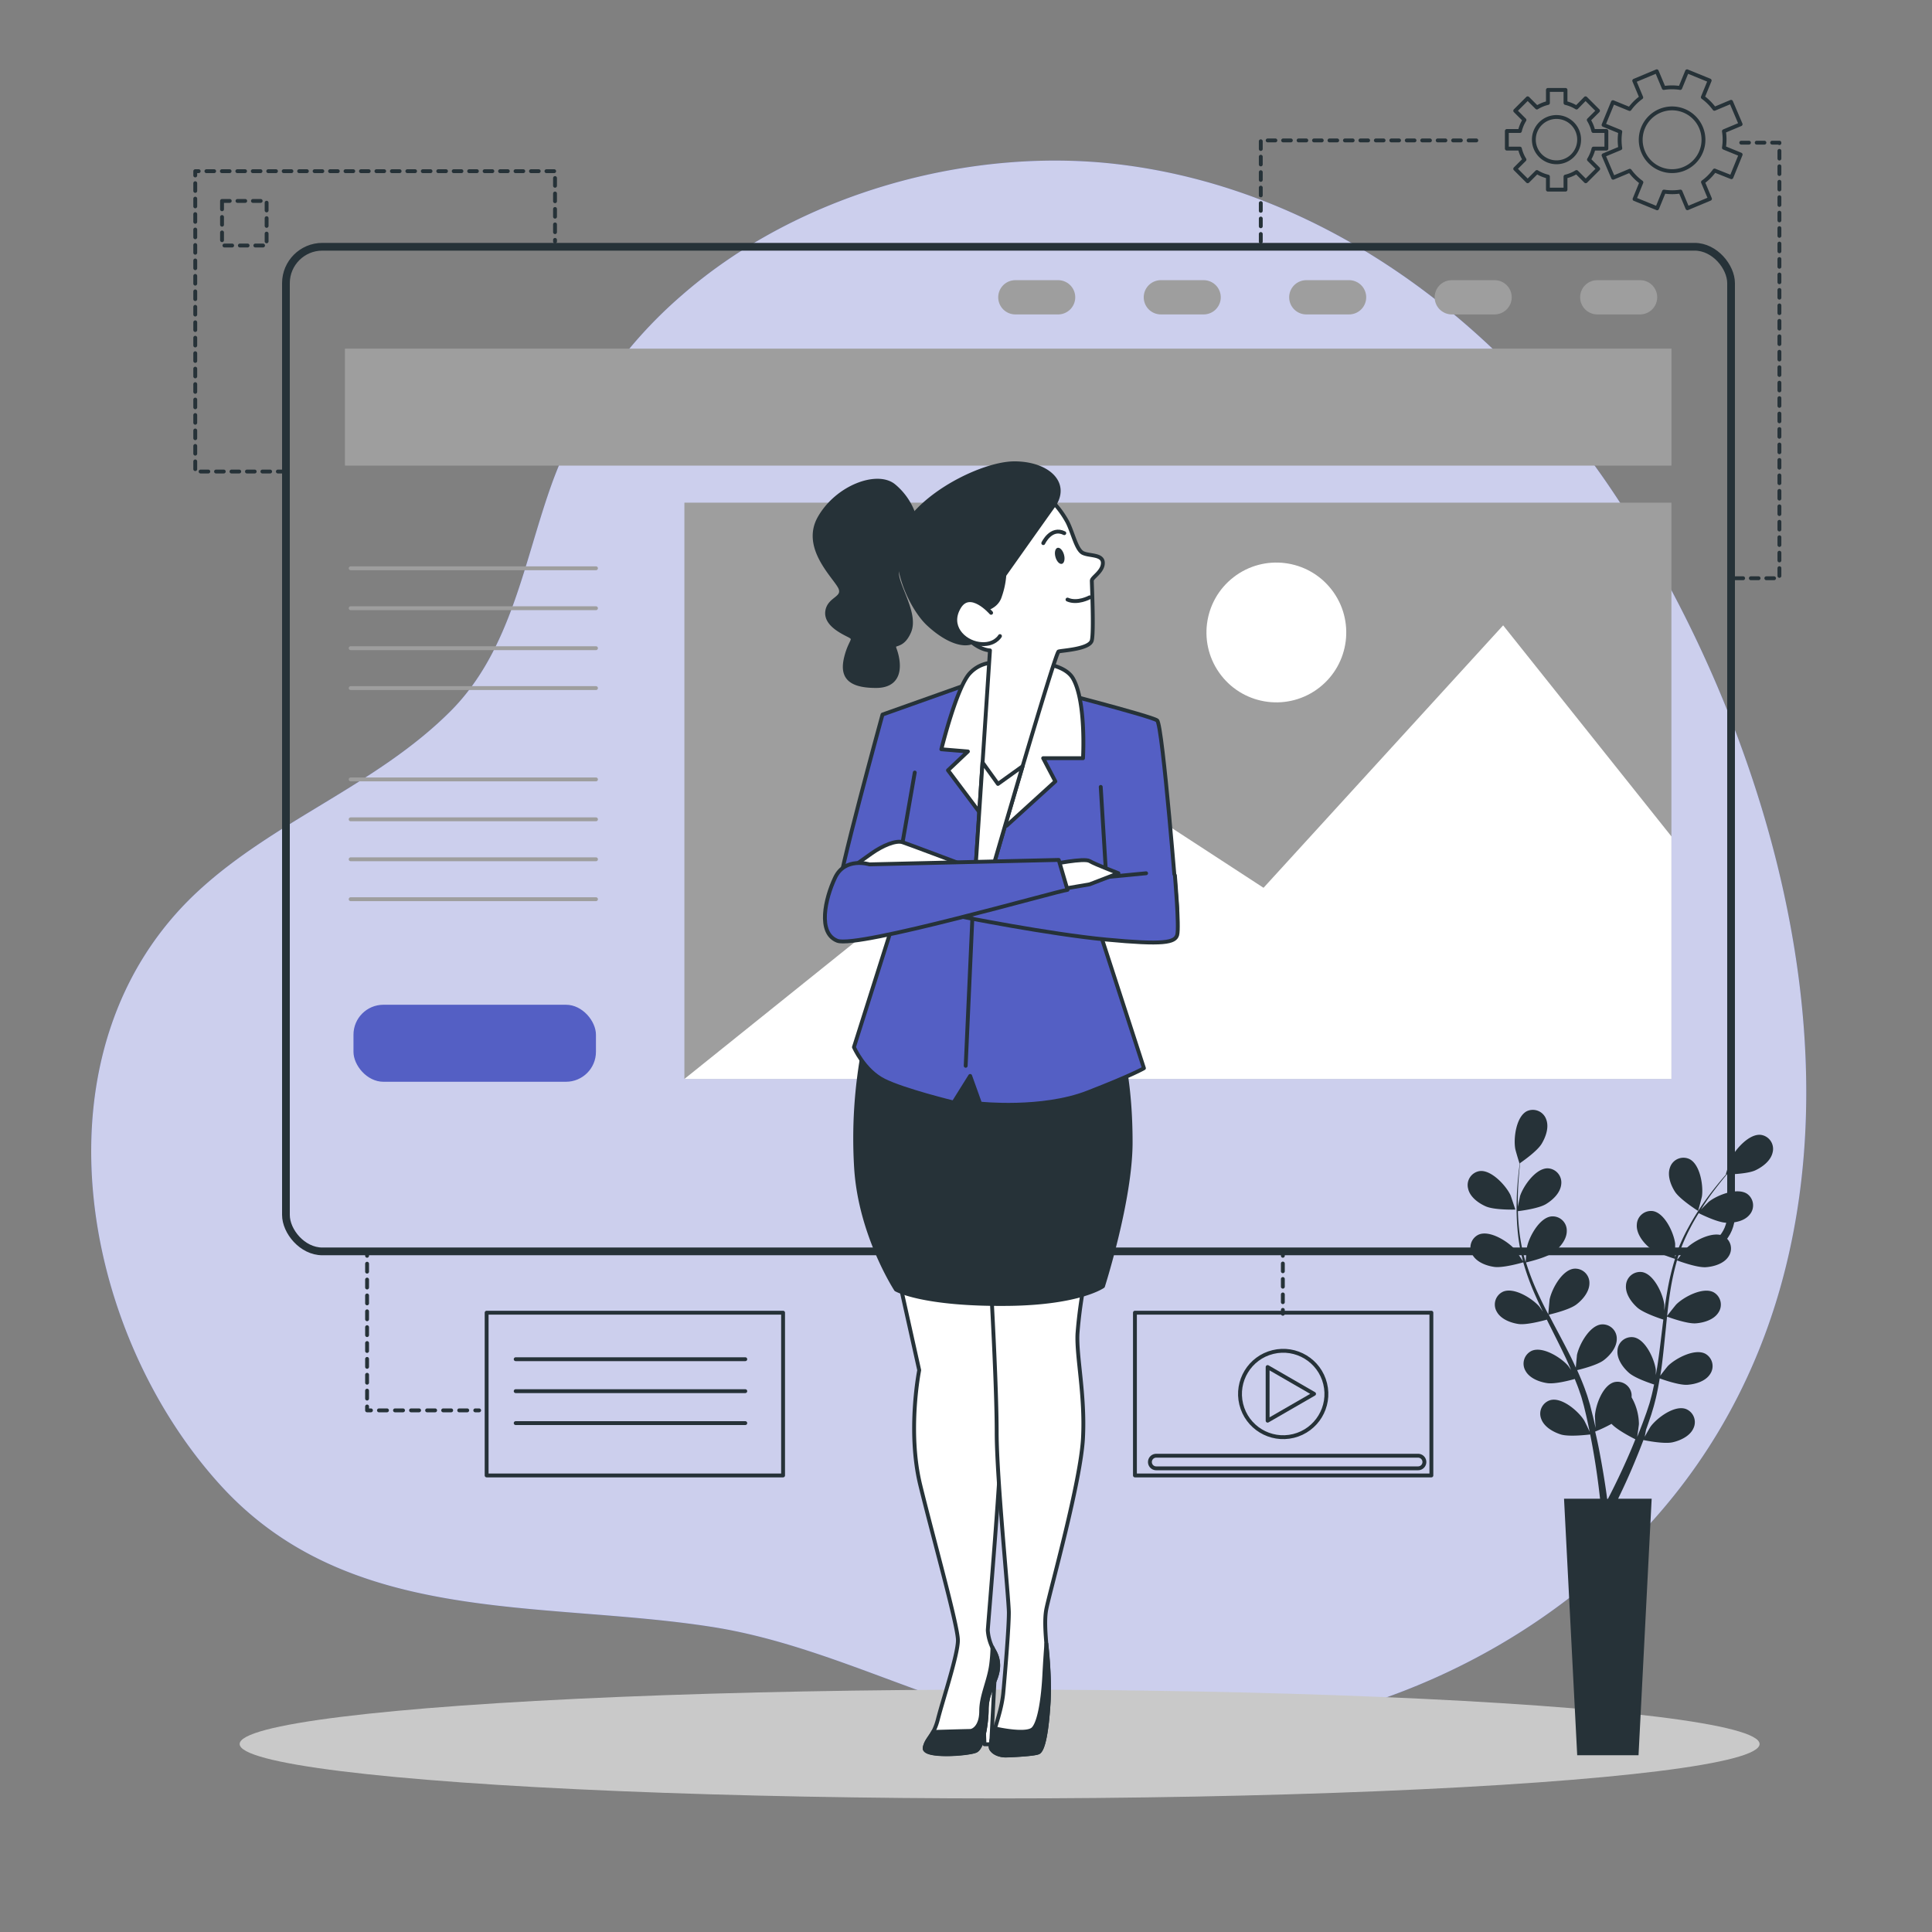 <svg xmlns="http://www.w3.org/2000/svg" viewBox="0 0 500 500"><rect x="0" y="0" width="500" height="500" fill="#808080" stroke="none"/><g id="freepik--background-simple--inject-2"><path d="M465.62,254.08c-5.47-43.4-22.64-86.58-45-121.88C391.57,86.27,345.12,49.42,290,42.59c-39-4.83-83.46,7.48-113.62,33.89A117.45,117.45,0,0,0,143,124.68c-7.38,20.27-10.53,43.49-26.43,59.4-19.12,19.12-45.51,28.26-65.26,46.51-43.78,40.46-31,113.55,5.88,153.92C90.41,420.85,139.67,414.13,184,421c33.62,5.2,62.72,24.16,97.09,27.74,49.71,5.19,101-11.45,137.5-45.82C461,362.88,472.45,308.31,465.62,254.08Z" style="fill:#545FC4"></path><path d="M465.62,254.08c-5.47-43.4-22.64-86.58-45-121.88C391.57,86.27,345.12,49.42,290,42.59c-39-4.83-83.46,7.48-113.62,33.89A117.45,117.45,0,0,0,143,124.68c-7.38,20.27-10.53,43.49-26.43,59.4-19.12,19.12-45.51,28.26-65.26,46.51-43.78,40.46-31,113.55,5.88,153.92C90.41,420.85,139.67,414.13,184,421c33.62,5.2,62.72,24.16,97.09,27.74,49.71,5.19,101-11.45,137.5-45.82C461,362.88,472.45,308.31,465.62,254.08Z" style="fill:#fff;opacity:0.7"></path></g><g id="freepik--landing-page--inject-2"><rect x="74" y="63.86" width="374" height="260" rx="9.43" style="fill:none;stroke:#263238;stroke-linecap:round;stroke-linejoin:round;stroke-width:2px"></rect><rect x="89.27" y="90.23" width="343.3" height="30.27" style="fill:#9e9e9e"></rect><path d="M273.84,81.37H262.77a4.43,4.43,0,0,1-4.43-4.43h0a4.43,4.43,0,0,1,4.43-4.43h11.07a4.43,4.43,0,0,1,4.43,4.43h0A4.43,4.43,0,0,1,273.84,81.37Z" style="fill:#9e9e9e"></path><path d="M311.49,81.37H300.42A4.43,4.43,0,0,1,296,76.94h0a4.43,4.43,0,0,1,4.43-4.43h11.07a4.43,4.43,0,0,1,4.43,4.43h0A4.43,4.43,0,0,1,311.49,81.37Z" style="fill:#9e9e9e"></path><path d="M349.14,81.37H338.07a4.43,4.43,0,0,1-4.43-4.43h0a4.43,4.43,0,0,1,4.43-4.43h11.07a4.43,4.43,0,0,1,4.43,4.43h0A4.43,4.43,0,0,1,349.14,81.37Z" style="fill:#9e9e9e"></path><path d="M386.8,81.37H375.72a4.44,4.44,0,0,1-4.43-4.43h0a4.43,4.43,0,0,1,4.43-4.43H386.8a4.43,4.43,0,0,1,4.43,4.43h0A4.44,4.44,0,0,1,386.8,81.37Z" style="fill:#9e9e9e"></path><path d="M424.45,81.37H413.37a4.44,4.44,0,0,1-4.43-4.43h0a4.43,4.43,0,0,1,4.43-4.43h11.08a4.43,4.43,0,0,1,4.43,4.43h0A4.44,4.44,0,0,1,424.45,81.37Z" style="fill:#9e9e9e"></path><rect x="177.12" y="130.09" width="255.44" height="149.13" style="fill:#9e9e9e"></rect><polygon points="432.57 216.47 389.01 161.84 327 229.76 278.27 198.01 177.13 279.23 432.57 279.23 432.57 216.47" style="fill:#fff"></polygon><circle cx="330.32" cy="163.68" r="18.09" transform="translate(-30.94 237.12) rotate(-37.85)" style="fill:#fff"></circle><line x1="90.75" y1="147.07" x2="154.24" y2="147.07" style="fill:none;stroke:#9e9e9e;stroke-linecap:round;stroke-linejoin:round"></line><line x1="90.75" y1="157.41" x2="154.24" y2="157.41" style="fill:none;stroke:#9e9e9e;stroke-linecap:round;stroke-linejoin:round"></line><line x1="90.75" y1="167.75" x2="154.24" y2="167.75" style="fill:none;stroke:#9e9e9e;stroke-linecap:round;stroke-linejoin:round"></line><line x1="90.75" y1="178.08" x2="154.24" y2="178.08" style="fill:none;stroke:#9e9e9e;stroke-linecap:round;stroke-linejoin:round"></line><line x1="90.75" y1="201.71" x2="154.24" y2="201.71" style="fill:none;stroke:#9e9e9e;stroke-linecap:round;stroke-linejoin:round"></line><line x1="90.75" y1="212.04" x2="154.24" y2="212.04" style="fill:none;stroke:#9e9e9e;stroke-linecap:round;stroke-linejoin:round"></line><line x1="90.75" y1="222.38" x2="154.24" y2="222.38" style="fill:none;stroke:#9e9e9e;stroke-linecap:round;stroke-linejoin:round"></line><line x1="90.75" y1="232.71" x2="154.24" y2="232.71" style="fill:none;stroke:#9e9e9e;stroke-linecap:round;stroke-linejoin:round"></line><rect x="91.48" y="260.03" width="62.75" height="19.93" rx="7.75" style="fill:#545FC4"></rect><path d="M246.83,311.52a3.75,3.75,0,1,0-3.74,3.74A3.74,3.74,0,0,0,246.83,311.52Z" style="fill:#9e9e9e"></path><circle cx="261.47" cy="311.52" r="3.75" style="fill:#9e9e9e"></circle><path d="M283.6,311.52a3.75,3.75,0,1,0-3.75,3.74A3.75,3.75,0,0,0,283.6,311.52Z" style="fill:#9e9e9e"></path></g><g id="freepik--Graphics--inject-2"><rect x="125.94" y="339.72" width="76.72" height="42.12" style="fill:none;stroke:#263238;stroke-linecap:round;stroke-linejoin:round"></rect><line x1="133.46" y1="351.76" x2="192.88" y2="351.76" style="fill:none;stroke:#263238;stroke-linecap:round;stroke-linejoin:round"></line><line x1="133.46" y1="360.03" x2="192.88" y2="360.03" style="fill:none;stroke:#263238;stroke-linecap:round;stroke-linejoin:round"></line><line x1="133.46" y1="368.3" x2="192.88" y2="368.3" style="fill:none;stroke:#263238;stroke-linecap:round;stroke-linejoin:round"></line><circle cx="332.08" cy="360.78" r="11.18" transform="translate(-76.13 89.11) rotate(-13.73)" style="fill:none;stroke:#263238;stroke-linecap:round;stroke-linejoin:round"></circle><polygon points="340.08 360.73 328.06 353.79 328.06 367.67 340.08 360.73" style="fill:none;stroke:#263238;stroke-linecap:round;stroke-linejoin:round"></polygon><rect x="293.72" y="339.72" width="76.72" height="42.12" style="fill:none;stroke:#263238;stroke-linecap:round;stroke-linejoin:round"></rect><path d="M367,380H299.23a1.63,1.63,0,0,1-1.63-1.63h0a1.63,1.63,0,0,1,1.63-1.63H367a1.63,1.63,0,0,1,1.63,1.63h0A1.63,1.63,0,0,1,367,380Z" style="fill:none;stroke:#263238;stroke-linecap:round;stroke-linejoin:round"></path><line x1="124" y1="365" x2="123" y2="365" style="fill:none;stroke:#263238;stroke-linecap:round;stroke-linejoin:round"></line><line x1="120.92" y1="365" x2="97.04" y2="365" style="fill:none;stroke:#263238;stroke-linecap:round;stroke-linejoin:round;stroke-dasharray:2.077,2.077"></line><polyline points="96 365 95 365 95 364" style="fill:none;stroke:#263238;stroke-linecap:round;stroke-linejoin:round"></polyline><line x1="95" y1="361.95" x2="95" y2="326.03" style="fill:none;stroke:#263238;stroke-linecap:round;stroke-linejoin:round;stroke-dasharray:2.053,2.053"></line><line x1="95" y1="325" x2="95" y2="324" style="fill:none;stroke:#263238;stroke-linecap:round;stroke-linejoin:round"></line><line x1="332" y1="340" x2="332" y2="339" style="fill:none;stroke:#263238;stroke-linecap:round;stroke-linejoin:round"></line><line x1="332" y1="337" x2="332" y2="326" style="fill:none;stroke:#263238;stroke-linecap:round;stroke-linejoin:round;stroke-dasharray:2,2"></line><line x1="332" y1="325" x2="332" y2="324" style="fill:none;stroke:#263238;stroke-linecap:round;stroke-linejoin:round"></line><path d="M415.73,38.46V33.9h-3.38a9.54,9.54,0,0,0-1.18-2.85l2.39-2.39-3.22-3.22L408,27.83a9.54,9.54,0,0,0-2.85-1.18V23.27h-4.55v3.38a9.54,9.54,0,0,0-2.85,1.18l-2.39-2.39-3.22,3.22,2.39,2.39a9.54,9.54,0,0,0-1.18,2.85h-3.38v4.56h3.38a9.48,9.48,0,0,0,1.18,2.84l-2.39,2.39,3.22,3.22,2.39-2.39a9.54,9.54,0,0,0,2.85,1.18v3.38h4.55V45.7A9.54,9.54,0,0,0,408,44.52l2.39,2.39,3.22-3.22-2.39-2.39a9.59,9.59,0,0,0,1.18-2.84ZM402.82,42a5.86,5.86,0,1,1,5.86-5.85A5.85,5.85,0,0,1,402.82,42Z" style="fill:none;stroke:#263238;stroke-linecap:round;stroke-linejoin:round"></path><path d="M448.09,45.86,450.48,40l-4.33-1.77a13.58,13.58,0,0,0,0-4.27l4.32-1.81L448,26.35l-4.31,1.81a13.74,13.74,0,0,0-3-3l1.77-4.32-5.85-2.39-1.77,4.32a13.52,13.52,0,0,0-4.26,0l-1.81-4.32-5.83,2.44,1.81,4.32a13.48,13.48,0,0,0-3,3l-4.33-1.77L415,32.33l4.33,1.77a13.58,13.58,0,0,0,0,4.27L415,40.18,417.48,46l4.31-1.81a13.74,13.74,0,0,0,3,3l-1.77,4.33,5.85,2.39,1.77-4.33a13.52,13.52,0,0,0,4.26,0l1.81,4.31,5.83-2.44-1.81-4.32a13.28,13.28,0,0,0,3-3Zm-18.42-2.17a8.12,8.12,0,1,1,10.58-4.44A8.12,8.12,0,0,1,429.67,43.69Z" style="fill:none;stroke:#263238;stroke-linecap:round;stroke-linejoin:round"></path><polyline points="73.91 122.03 50.53 122.03 50.53 44.3 143.64 44.3 143.64 62.5" style="fill:none;stroke:#263238;stroke-linecap:round;stroke-linejoin:round;stroke-dasharray:2"></polyline><rect x="57.46" y="52" width="11.54" height="11.54" style="fill:none;stroke:#263238;stroke-linecap:round;stroke-linejoin:round;stroke-dasharray:2"></rect><polyline points="382.07 36.34 326.29 36.34 326.29 63.07" style="fill:none;stroke:#263238;stroke-linecap:round;stroke-linejoin:round;stroke-dasharray:2"></polyline><polyline points="450.63 36.92 460.51 36.92 460.51 149.65 448.89 149.65" style="fill:none;stroke:#263238;stroke-linecap:round;stroke-linejoin:round;stroke-dasharray:2"></polyline></g><g id="freepik--Floor--inject-2"><ellipse cx="258.7" cy="451.35" rx="196.68" ry="14.08" style="fill:#c9c9c9"></ellipse></g><g id="freepik--Plant--inject-2"><path d="M384.51,312.2c2.23,1,7.66.84,7.66.84s-1.16-3.55-1.27-3.77c-1.19-2.49-5-6.61-8-6.19a3.66,3.66,0,0,0-2.94,4.59C380.44,309.79,382.62,311.37,384.51,312.2Z" style="fill:#263238"></path><path d="M455.69,293.7c-3.08-.33-6.74,3.89-7.86,6.41-.1.22-1.23,3.81-1.17,3.81h.07c-.59.66-1.2,1.38-1.86,2.17-1.2,1.48-2.55,3.16-3.89,5.09a65.51,65.51,0,0,0-4,6.43,47.8,47.8,0,0,0-3.45,7.76l0,.1c0-.9,0-3.44,0-3.64-.35-2.74-2.65-7.82-5.69-8.39a3.67,3.67,0,0,0-4.23,3.45c-.18,2.18,1.4,4.36,2.94,5.73,1.74,1.55,6.56,3.05,6.94,3.17a64.12,64.12,0,0,0-2,8.41c-.3,1.66-.54,3.33-.77,5,0-.78,0-1.49,0-1.58-.36-2.75-2.65-7.83-5.7-8.4a3.67,3.67,0,0,0-4.22,3.45c-.18,2.18,1.4,4.36,2.94,5.73s5.64,2.76,6.73,3.11c-.08.64-.17,1.29-.24,1.94-.38,3.1-.73,6.21-1.18,9.24-.15,1.07-.34,2.11-.53,3.16,0-.7,0-1.28,0-1.37-.36-2.74-2.65-7.83-5.7-8.39a3.65,3.65,0,0,0-4.22,3.44c-.18,2.18,1.4,4.36,2.94,5.73s5.25,2.63,6.54,3.05c-.23,1.06-.45,2.13-.72,3.16-.2.69-.34,1.37-.58,2.06l-.66,2c-.46,1.27-.93,2.6-1.42,3.83-.33.86-.66,1.68-1,2.5.17-1.06.45-3.15.45-3.32a14.18,14.18,0,0,0-1.9-6.92,5.51,5.51,0,0,0,0-.81,3.66,3.66,0,0,0-4.48-3.11c-3,.8-4.89,6.05-5,8.81,0,.16.09,1.94.18,3.06-.15-.65-.29-1.29-.45-2-.32-1.32-.67-2.63-1-4-.21-.68-.41-1.36-.62-2.05s-.48-1.39-.72-2.09c-.6-1.62-1.27-3.23-2-4.84,1.16-.27,5.25-1.32,6.9-2.58s3.37-3.31,3.36-5.5a3.67,3.67,0,0,0-4-3.75c-3.08.33-5.75,5.24-6.31,7.94,0,.17-.21,2.16-.29,3.25-.44-1-.88-1.92-1.35-2.88-1.38-2.77-2.86-5.53-4.32-8.29-.45-.85-.88-1.7-1.32-2.54.41-.1,5.31-1.23,7.15-2.65,1.64-1.25,3.37-3.31,3.36-5.5a3.67,3.67,0,0,0-4-3.75c-3.08.34-5.75,5.24-6.31,8,0,.2-.3,3.06-.33,3.79-1-1.86-1.91-3.73-2.77-5.61a63.55,63.55,0,0,1-3-7.8c.19-.05,5.3-1.21,7.19-2.66,1.64-1.26,3.38-3.31,3.36-5.5a3.66,3.66,0,0,0-4-3.75c-3.07.34-5.74,5.24-6.3,7.95-.05.21-.32,3.29-.33,3.85-.05-.16-.12-.31-.16-.47a46.59,46.59,0,0,1-1.57-8.24c-.17-1.53-.25-3-.29-4.45,1-.12,5.42-.71,7.26-1.83s3.72-2.92,3.95-5.1a3.67,3.67,0,0,0-3.52-4.16c-3.1,0-6.29,4.58-7.14,7.2,0,.15-.36,1.65-.57,2.75,0-.65,0-1.32,0-1.94,0-2.34.15-4.49.3-6.38.09-1.08.19-2.05.3-3,.9-.62,4.48-3.15,5.58-5s1.95-4.31,1.15-6.34a3.66,3.66,0,0,0-5-2.07c-2.75,1.42-3.48,6.95-3,9.68,0,.23,1.08,3.85,1.12,3.82l.06,0c-.12.87-.24,1.81-.35,2.84-.19,1.9-.39,4-.44,6.39a65.81,65.81,0,0,0,.18,7.59,47.65,47.65,0,0,0,1.41,8.38.32.32,0,0,0,0,.09c-.49-.76-1.92-2.85-2.05-3-1.81-2.09-6.53-5.07-9.38-3.86a3.67,3.67,0,0,0-1.63,5.21c1.06,1.91,3.58,2.86,5.62,3.15,2.3.34,7.15-1.07,7.54-1.18a63.69,63.69,0,0,0,2.94,8.14c.67,1.54,1.39,3.08,2.13,4.61-.45-.65-.85-1.23-.91-1.3-1.81-2.09-6.53-5.07-9.38-3.86a3.66,3.66,0,0,0-1.62,5.21c1.05,1.91,3.57,2.86,5.61,3.16s6.23-.82,7.33-1.13c.29.59.57,1.17.87,1.75,1.4,2.8,2.81,5.58,4.12,8.36.45,1,.87,1.95,1.29,2.93-.39-.57-.73-1.05-.79-1.12-1.81-2.09-6.53-5.07-9.38-3.86a3.67,3.67,0,0,0-1.62,5.21c1.05,1.91,3.57,2.86,5.61,3.16s5.83-.71,7.13-1.07c.4,1,.81,2,1.15,3,.22.69.48,1.33.66,2l.57,2.06c.32,1.32.65,2.68.93,4,.2.9.37,1.77.55,2.63-.44-1-1.36-2.87-1.45-3-1.47-2.34-5.69-6-8.69-5.23a3.66,3.66,0,0,0-2.39,4.9c.75,2.05,3.09,3.37,5.07,4,2.17.66,7,.06,7.59,0,.28,1.43.55,2.84.78,4.16.81,4.6,1.31,8.46,1.62,11.16.06.48.11.91.15,1.31h-9.32l3.41,66.38h15.87l3.4-66.38h-8.68c.07-.13.13-.26.19-.4,1.2-2.48,2.85-6,4.63-10.41.57-1.37,1.15-2.86,1.73-4.38.58.12,5.34,1.09,7.56.58,2-.45,4.46-1.59,5.36-3.58a3.66,3.66,0,0,0-2-5.06c-2.94-1-7.42,2.34-9.06,4.57-.1.13-1,1.67-1.53,2.65L426,370c.46-1.27.89-2.56,1.36-3.94.2-.68.41-1.36.61-2.05s.37-1.43.56-2.15c.39-1.67.72-3.39,1-5.13,1.12.41,5.12,1.8,7.19,1.65s4.64-.9,5.83-2.73a3.66,3.66,0,0,0-1.23-5.31c-2.75-1.42-7.68,1.2-9.64,3.15-.13.12-1.37,1.68-2,2.54.16-1,.33-2.08.46-3.15.38-3.07.67-6.19,1-9.29.09-1,.19-1.91.29-2.85.4.14,5.11,1.9,7.43,1.74,2.06-.15,4.64-.91,5.83-2.74a3.66,3.66,0,0,0-1.23-5.31c-2.75-1.42-7.68,1.2-9.64,3.15-.15.15-1.94,2.39-2.37,3,.22-2.09.46-4.17.78-6.21a65.82,65.82,0,0,1,1.78-8.18c.19.07,5.1,1.92,7.47,1.76,2.06-.15,4.64-.9,5.84-2.74a3.67,3.67,0,0,0-1.23-5.31c-2.76-1.41-7.69,1.2-9.65,3.15-.15.15-2.08,2.57-2.4,3,.05-.15.08-.32.13-.47a46.68,46.68,0,0,1,3.24-7.74c.7-1.38,1.45-2.65,2.21-3.88.88.44,4.91,2.4,7.07,2.48s4.71-.38,6.1-2.07a3.67,3.67,0,0,0-.64-5.41c-2.58-1.72-7.77.34-9.93,2.06-.12.1-1.21,1.18-2,2,.35-.54.7-1.12,1.05-1.63,1.29-2,2.6-3.66,3.77-5.16.67-.85,1.29-1.6,1.88-2.3,1.09,0,5.47-.16,7.38-1.06s4-2.51,4.46-4.65A3.66,3.66,0,0,0,455.69,293.7Zm-34.08,82.69c-1.86,4.28-3.57,7.78-4.8,10.2l-.68,1.32h-.2c-.06-.47-.13-1-.21-1.57-.38-2.73-1-6.61-1.89-11.23-.28-1.47-.62-3-1-4.62a37.75,37.75,0,0,0,4.23-2c1.59,1.72,5.65,3.73,6.17,4C422.7,373.84,422.15,375.16,421.61,376.39Z" style="fill:#263238"></path><path d="M439.47,313.39s1-3.61,1-3.85c.38-2.73-.49-8.25-3.28-9.59a3.66,3.66,0,0,0-5,2.2c-.75,2.06.2,4.58,1.32,6.31C434.87,310.49,439.47,313.39,439.47,313.39Z" style="fill:#263238"></path></g><g id="freepik--Character--inject-2"><polygon points="257.37 435.1 256.51 451.42 254.79 451.42 254.22 437.1 257.37 435.1" style="fill:#fff;stroke:#263238;stroke-linecap:round;stroke-linejoin:round"></polygon><path d="M232.73,331.4l5.16,23.2s-3.15,15.76.29,29.8,9.73,36.37,9.73,40.1-4,15.75-5.15,20.33-2.87,4.87-3.44,7.45,11.17,1.72,13.18.86,2.86-7.73,2.86-10.6.86-4.87,2-7.44,1.43-5.16,0-7.74a12.07,12.07,0,0,1-1.72-5.44c0-.86,3.72-43.54,3.72-55.57s-.28-25.78,0-27.5.86-4.58.86-4.58Z" style="fill:#fff;stroke:#263238;stroke-linecap:round;stroke-linejoin:round"></path><path d="M257.37,435.1c1.14-2.58,1.43-5.16,0-7.74-.2-.35-.37-.68-.52-1a42.91,42.91,0,0,1-.34,4.45c-.57,4.3-2.58,8-2.58,12s-2,5.16-2.86,5.16-7.39.19-9.6.26c-.88,1.61-1.77,2.32-2.15,4-.57,2.58,11.17,1.72,13.18.86s2.86-7.73,2.86-10.6S256.22,437.67,257.37,435.1Z" style="fill:#263238;stroke:#263238;stroke-linecap:round;stroke-linejoin:round"></path><path d="M256.51,333.69s1.43,24.93,1.43,37,3.15,43,3.15,46.69-.86,14.32-1.43,20.62-4,13.18-3.15,14.61,2.86,1.72,3.72,1.72,7.74-.29,8.6-.86,2-3.44,2.57-13.18-1.72-18.62-.57-24.06,8.88-32.94,9.45-44.11-1.72-20.91-1.43-26.93a115,115,0,0,1,2-14.32l-24.35.86Z" style="fill:#fff;stroke:#263238;stroke-linecap:round;stroke-linejoin:round"></path><path d="M223.57,271a125,125,0,0,0-2,31.51c1.15,17.19,10.31,31.22,10.31,31.22s6.88,4,29.22,3.73c18.33-.24,24.35-4.58,24.35-4.58s7.16-22.35,7.16-37.24-2.29-22.92-2.29-22.92l-65.6-6.87Z" style="fill:#263238;stroke:#263238;stroke-linecap:round;stroke-linejoin:round"></path><path d="M253.07,176.15l-24.68,8.78s-12,43.64-11.41,46.22,15.47,3.72,15.47,3.72L221,271s2.58,6,7.73,8.6,18.05,5.73,18.05,5.73l4.3-6.88,2.57,7.16s16,1.72,27.79-2.86,14.61-6.3,14.61-6.3L284.87,242l3.43-10,16.36,3.33s-3.75-47.73-5.19-48.88-30.64-8.59-32.65-9.16S256.51,175,253.07,176.15Z" style="fill:#545FC4;stroke:#263238;stroke-linecap:round;stroke-linejoin:round"></path><path d="M258.51,171.57a8.59,8.59,0,0,0-7.44,2.58c-3.44,3.43-7.45,19.76-7.45,19.76l6.87.57-5.15,4.87,10.31,13.75,4.87.58,12.6-11.46-3.15-6h10.31s.86-14.61-2.58-20.62S258.51,171.57,258.51,171.57Z" style="fill:#fff;stroke:#263238;stroke-linecap:round;stroke-linejoin:round"></path><path d="M269.68,127.38a24.56,24.56,0,0,1,6.58,7.73c1.44,2.87,2.3,7.17,4,8s5.16.29,5.16,2.58-2.86,3.73-2.86,4.59.57,13.17,0,15.46-7.74,2.58-8.6,2.87-16.9,55.57-16.9,55.57l-4.58.57,3.72-56.43s-5.15,0-9.16-8,4.87-15.18,10.6-21.77A81,81,0,0,1,269.68,127.38Z" style="fill:#fff;stroke:#263238;stroke-linecap:round;stroke-linejoin:round"></path><path d="M258.27,202.88l-4-5.56-1.81,27.45,4.58-.57s3.68-12.66,7.6-25.89Z" style="fill:#fff;stroke:#263238;stroke-linecap:round;stroke-linejoin:round"></path><path d="M252.78,158s4.87,0,6-3.72a21.26,21.26,0,0,0,1.15-5.45s8.3-11.74,12.6-17.76-1.43-11.17-10-11.17c-7.34,0-21.48,6.59-27.49,15.18s.57,22.06,5.15,26.36,9.17,6,11.75,4.58S252.78,158,252.78,158Z" style="fill:#263238;stroke:#263238;stroke-linecap:round;stroke-linejoin:round"></path><path d="M236.74,134a16.69,16.69,0,0,0-5.45-8.31c-4.29-3.44-14.61.29-19.19,8.31s4.58,15.75,5.44,18.33-2.86,2.58-3.43,5.73,3.15,5.16,5.44,6.3.57,1.15-.57,5.73.28,7.45,7.73,7.45,5.73-7.16,4.87-9.45,1.72,0,3.72-4.59-3.15-11.74-3.15-15.18S239,142.28,236.74,134Z" style="fill:#263238;stroke:#263238;stroke-linecap:round;stroke-linejoin:round"></path><path d="M275.36,143.55c.32,1.14.07,2.21-.54,2.37s-1.35-.62-1.67-1.77-.07-2.21.54-2.37S275.05,142.41,275.36,143.55Z" style="fill:#263238"></path><path d="M270,140.56s2-4.3,5.44-2.58" style="fill:none;stroke:#263238;stroke-linecap:round;stroke-linejoin:round"></path><path d="M282,154.59s-3.15,1.72-5.73.58" style="fill:none;stroke:#263238;stroke-linecap:round;stroke-linejoin:round"></path><path d="M256.5,158.6s-5.44-6.3-8.31-1.43,1.15,8.88,5.16,9.45,5.44-2,5.44-2" style="fill:#fff;stroke:#263238;stroke-linecap:round;stroke-linejoin:round"></path><path d="M296.61,226l-41.53,4-6.59,7.16s22.91,4.59,37.81,6,17.79.79,18.36-1.21-.6-15.4-.6-15.4" style="fill:#545FC4;stroke:#263238;stroke-linecap:round;stroke-linejoin:round"></path><line x1="286.3" y1="227.14" x2="284.87" y2="203.65" style="fill:none;stroke:#263238;stroke-linecap:round;stroke-linejoin:round"></line><line x1="233.59" y1="217.97" x2="236.74" y2="199.93" style="fill:none;stroke:#263238;stroke-linecap:round;stroke-linejoin:round"></line><path d="M248.2,223.41s-12.89-4.87-14.61-5.44-5.15.86-8,2.87-4,2.86-4,2.86c1.43,1.43,25.21,1.15,25.21,1.15S249.35,226.28,248.2,223.41Z" style="fill:#fff;stroke:#263238;stroke-linecap:round;stroke-linejoin:round"></path><path d="M272.26,223.7s8.31-1.72,9.74-.86,7.45,3.15,7.45,3.15L282,228.86l-8.31,1.43Z" style="fill:#fff;stroke:#263238;stroke-linecap:round;stroke-linejoin:round"></path><path d="M276.27,230.29,274,222.55l-49,1.15s-6.3-2-8.88,3.44-4.58,14.32.57,16.33S273.69,230.58,276.27,230.29Z" style="fill:#545FC4;stroke:#263238;stroke-linecap:round;stroke-linejoin:round"></path><line x1="251.64" y1="237.74" x2="249.92" y2="275.83" style="fill:#fff;stroke:#263238;stroke-linecap:round;stroke-linejoin:round"></line><path d="M270.26,433.66c-.29,5.45-1.15,12-2.87,13.75s-9.45,0-9.45,0l-.55.18c-.74,2.44-1.28,4.31-.88,5,.86,1.43,2.86,1.72,3.72,1.72s7.74-.29,8.6-.86,2-3.44,2.57-13.18a100.81,100.81,0,0,0-.6-14.83C270.72,426.37,270.49,429.27,270.26,433.66Z" style="fill:#263238;stroke:#263238;stroke-linecap:round;stroke-linejoin:round"></path></g></svg>